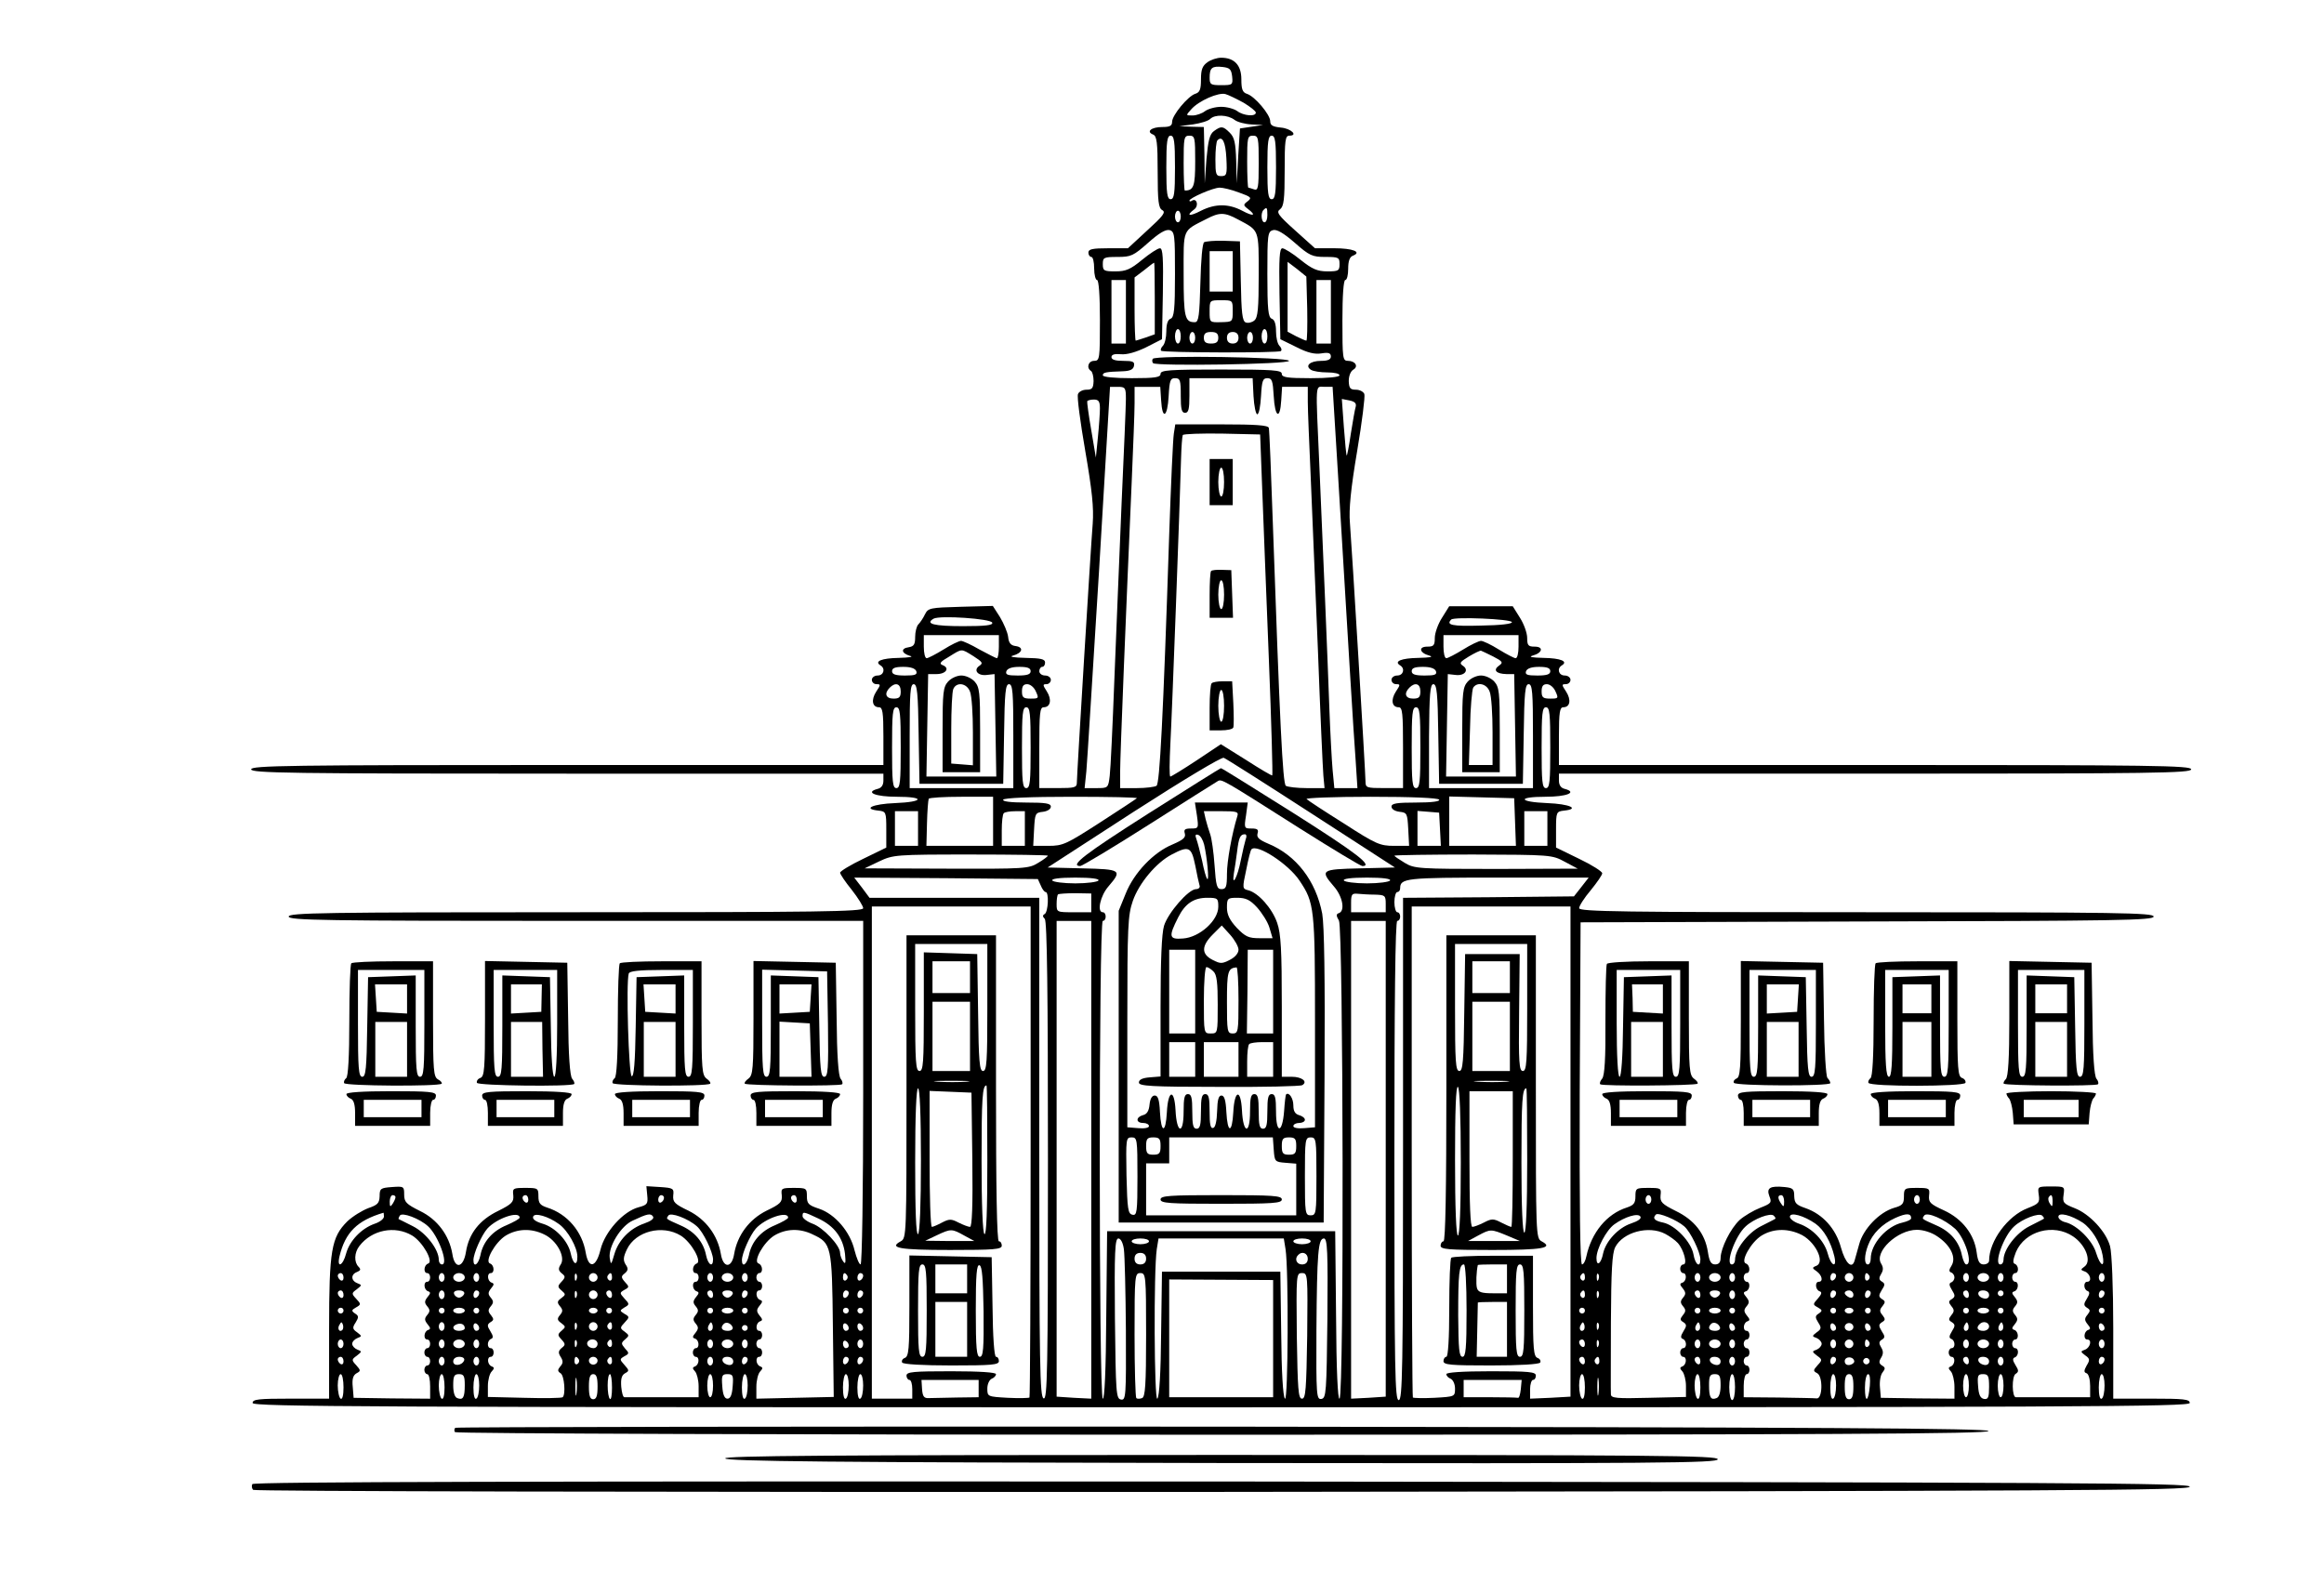 <?xml version="1.0" standalone="no"?>
<!DOCTYPE svg PUBLIC "-//W3C//DTD SVG 20010904//EN"
 "http://www.w3.org/TR/2001/REC-SVG-20010904/DTD/svg10.dtd">
<svg version="1.0" xmlns="http://www.w3.org/2000/svg"
 width="805pt" height="544pt" viewBox="0 0 805 544"
 preserveAspectRatio="xMidYMid meet">

<g transform="translate(0,544) scale(0.1,-0.1)"
fill="#000000" stroke="none">
<path d="M4182 5224 c-17 -12 -22 -25 -22 -59 0 -35 -4 -45 -20 -50 -25 -8
-80 -74 -80 -97 0 -14 -8 -18 -34 -18 -38 0 -57 -16 -32 -26 13 -5 16 -27 16
-130 0 -102 3 -125 16 -132 13 -7 3 -20 -52 -70 l-67 -62 -68 0 c-55 0 -69 -3
-69 -15 0 -8 5 -15 10 -15 6 0 10 -18 10 -40 0 -22 5 -40 10 -40 6 0 10 -53
10 -140 0 -133 -1 -140 -20 -140 -20 0 -28 -24 -11 -35 5 -3 9 -19 9 -35 -1
-25 -5 -30 -25 -30 -13 0 -26 -7 -29 -15 -4 -9 8 -97 25 -196 24 -139 30 -198
26 -253 -7 -86 -55 -872 -55 -898 0 -16 -9 -18 -65 -18 l-65 0 0 140 c0 119 2
140 15 140 24 0 29 27 11 55 -14 22 -15 25 -1 25 8 0 15 7 15 15 0 8 -9 15
-20 15 -11 0 -20 7 -20 15 0 8 5 15 10 15 6 0 10 7 10 15 0 12 -15 15 -67 16
-43 1 -59 4 -44 8 33 9 38 29 9 33 -17 2 -24 11 -26 32 -2 16 -15 46 -28 68
l-25 39 -112 -3 c-105 -3 -112 -4 -123 -26 -6 -13 -17 -29 -23 -35 -6 -6 -11
-26 -11 -43 0 -26 -4 -33 -22 -36 -29 -4 -26 -21 4 -30 14 -3 -1 -6 -39 -7
-59 -1 -86 -12 -63 -26 18 -11 11 -35 -10 -35 -11 0 -20 -7 -20 -15 0 -8 7
-15 16 -15 15 0 15 -2 -1 -26 -18 -28 -14 -54 10 -54 12 0 15 -17 15 -100 l0
-100 -1095 0 c-967 0 -1095 -2 -1095 -15 0 -13 128 -15 1095 -15 l1095 0 0
-24 c0 -16 -7 -26 -21 -29 -44 -12 -5 -27 67 -27 100 0 95 -18 -6 -22 -77 -3
-114 -20 -57 -26 26 -3 27 -5 27 -66 l0 -62 -80 -39 c-44 -21 -80 -43 -80 -48
0 -5 18 -32 40 -59 22 -28 40 -57 40 -64 0 -12 -159 -14 -995 -14 -878 0 -995
-2 -995 -15 0 -13 117 -15 995 -15 l995 0 0 -595 c0 -346 -4 -595 -9 -595 -5
0 -14 22 -21 49 -15 64 -67 125 -123 144 -37 12 -42 18 -42 43 0 28 -2 29 -45
29 -43 0 -45 -1 -42 -26 2 -23 -5 -30 -53 -53 -60 -30 -101 -85 -112 -150 -8
-50 -38 -50 -46 0 -11 65 -52 120 -112 150 -48 23 -55 30 -53 53 3 24 0 26
-45 29 l-48 3 3 -32 c3 -29 0 -33 -30 -41 -53 -14 -117 -85 -132 -147 -15 -62
-41 -68 -51 -11 -12 74 -64 135 -134 157 -24 8 -30 15 -30 39 0 28 -2 29 -45
29 -43 0 -45 -1 -42 -26 2 -23 -5 -30 -53 -54 -64 -31 -101 -78 -111 -142 -9
-56 -39 -61 -47 -7 -11 65 -52 120 -112 149 -48 24 -55 31 -55 57 0 28 -1 29
-42 26 -40 -3 -43 -5 -43 -32 -1 -24 -7 -30 -39 -41 -21 -8 -54 -28 -73 -46
-55 -55 -63 -99 -63 -373 l0 -241 -132 0 c-112 0 -133 -2 -133 -15 0 -13 379
-15 3355 -15 2976 0 3355 2 3355 15 0 13 -21 15 -133 15 l-132 0 0 245 c0 142
-5 261 -11 283 -14 51 -71 112 -123 132 -38 15 -42 19 -38 46 4 29 4 29 -43
29 -47 0 -47 0 -43 -29 4 -27 0 -31 -38 -46 -69 -26 -134 -114 -134 -182 0 -7
-8 -13 -19 -13 -14 0 -20 10 -24 41 -8 63 -50 117 -113 146 -48 22 -54 28 -52
51 3 26 1 27 -42 27 -43 0 -45 -1 -45 -30 0 -25 -5 -31 -34 -39 -51 -15 -107
-73 -121 -126 -7 -25 -14 -51 -16 -57 -9 -31 -32 -9 -47 45 -18 66 -63 116
-123 137 -32 11 -38 17 -39 41 0 25 -4 29 -33 32 -51 5 -64 -3 -53 -32 9 -22
6 -25 -32 -40 -23 -9 -55 -28 -71 -42 -32 -30 -65 -97 -66 -131 0 -16 -6 -23
-19 -23 -14 0 -20 10 -25 43 -10 64 -47 111 -111 142 -48 24 -55 31 -53 54 3
25 1 26 -42 26 -43 0 -45 -1 -45 -29 0 -24 -6 -31 -30 -39 -69 -22 -122 -86
-140 -169 -3 -16 -10 -28 -15 -28 -7 0 -9 207 -8 592 l3 593 993 3 c872 2 992
4 992 17 0 13 -119 15 -995 15 -843 0 -995 2 -995 14 0 8 18 36 40 62 22 27
40 53 40 59 0 6 -36 29 -80 50 l-80 39 0 62 c0 61 1 63 28 66 56 6 19 23 -58
26 -101 4 -106 22 -6 22 72 0 111 15 67 27 -14 3 -21 13 -21 29 l0 24 1095 0
c967 0 1095 2 1095 15 0 13 -128 15 -1095 15 l-1095 0 0 100 c0 83 3 100 15
100 24 0 28 26 10 54 -16 24 -16 26 -1 26 9 0 16 7 16 15 0 8 -9 15 -20 15
-21 0 -28 24 -10 35 23 14 -4 25 -63 26 -40 1 -54 3 -38 8 34 9 39 31 7 31
-22 0 -26 4 -26 30 0 17 -11 48 -25 70 l-25 40 -110 0 -110 0 -25 -40 c-14
-22 -25 -53 -25 -70 0 -26 -4 -30 -26 -30 -32 0 -27 -22 7 -31 16 -5 2 -7 -38
-8 -59 -1 -86 -12 -63 -26 18 -11 11 -35 -10 -35 -11 0 -20 -7 -20 -15 0 -8 7
-15 16 -15 15 0 15 -2 -1 -26 -18 -28 -14 -54 10 -54 13 0 15 -21 15 -140 l0
-140 -65 0 c-61 0 -65 1 -65 23 0 29 -47 808 -54 896 -4 46 3 118 25 248 17
101 28 190 25 198 -3 8 -16 15 -29 15 -20 0 -24 5 -25 30 0 17 6 33 15 39 20
11 8 31 -18 31 -18 0 -19 8 -19 140 0 87 4 140 10 140 6 0 10 18 10 39 0 26 5
41 16 45 33 13 0 26 -64 26 l-67 0 -69 62 c-59 53 -66 63 -52 73 13 10 16 33
16 134 0 104 2 121 16 121 32 0 6 25 -29 28 -29 3 -37 8 -37 22 0 23 -54 87
-81 95 -15 5 -19 16 -19 50 0 49 -24 75 -70 75 -14 0 -36 -7 -48 -16z m86 -49
c3 -29 1 -30 -38 -30 -36 0 -40 2 -40 26 0 34 8 41 45 37 25 -3 30 -8 33 -33z
m40 -91 c23 -14 42 -29 42 -34 0 -15 -43 -11 -64 5 -11 8 -36 15 -56 15 -20 0
-45 -7 -56 -15 -10 -8 -30 -15 -43 -15 -24 0 -24 0 -5 21 26 30 95 60 119 53
11 -3 39 -17 63 -30z m-32 -59 c10 -8 37 -15 59 -16 l40 -2 -40 -6 -40 -6 -6
-95 -5 -95 -2 78 c-2 62 -6 81 -22 97 -24 24 -30 24 -55 6 -15 -11 -20 -32
-26 -97 l-6 -84 -1 98 -2 97 -42 1 -43 2 47 6 c27 4 53 12 60 19 16 16 60 15
84 -3z m-206 -165 c0 -91 -3 -110 -15 -110 -12 0 -15 19 -15 110 0 91 3 110
15 110 12 0 15 -19 15 -110z m70 21 c0 -86 -5 -101 -36 -101 -2 0 -4 43 -4 95
0 88 1 95 20 95 19 0 20 -7 20 -89z m220 -7 c0 -84 -2 -95 -16 -90 -9 3 -18 6
-20 6 -2 0 -4 41 -4 90 0 83 1 90 20 90 19 0 20 -7 20 -96z m60 -14 c0 -91 -3
-110 -15 -110 -12 0 -15 19 -15 110 0 91 3 110 15 110 12 0 15 -19 15 -110z
m-172 32 c3 -57 1 -62 -18 -62 -18 0 -20 6 -20 58 0 32 3 62 7 66 17 17 28 -5
31 -62z m44 -119 c42 -15 45 -18 30 -30 -16 -12 -16 -14 1 -27 30 -23 19 -27
-20 -6 -48 25 -93 25 -143 0 -40 -21 -54 -18 -23 5 16 12 9 40 -8 30 -5 -4 -9
-3 -9 0 0 9 82 45 105 45 11 0 41 -7 67 -17z m98 -78 c0 -14 -4 -25 -10 -25
-11 0 -14 33 -3 43 11 11 13 8 13 -18z m-300 -5 c0 -11 -4 -20 -10 -20 -5 0
-10 9 -10 20 0 11 5 20 10 20 6 0 10 -9 10 -20z m198 -10 c75 -40 72 -32 72
-192 0 -117 -3 -148 -15 -158 -8 -7 -21 -10 -30 -7 -12 5 -15 33 -17 144 l-3
137 -57 2 c-31 1 -61 -2 -67 -5 -6 -4 -11 -60 -13 -141 -3 -112 -6 -135 -18
-136 -36 -1 -40 16 -40 165 0 163 -6 149 80 193 44 23 62 23 108 -2z m-218
-190 c0 -122 -3 -149 -15 -154 -10 -3 -15 -19 -15 -44 0 -21 -5 -43 -12 -50
-6 -6 -9 -14 -6 -17 7 -7 408 -8 415 -1 4 4 1 12 -5 18 -7 7 -12 29 -12 50 0
25 -5 41 -15 44 -12 5 -15 32 -15 154 0 138 1 148 20 153 13 3 36 -10 75 -44
51 -45 61 -49 106 -49 46 0 49 -2 49 -25 0 -23 -4 -25 -42 -25 -35 0 -53 8
-93 40 -27 22 -56 40 -63 40 -10 0 -12 -35 -10 -157 l3 -158 55 -27 c39 -20
64 -26 88 -22 24 4 32 1 32 -11 0 -10 -10 -15 -34 -15 -38 0 -57 -17 -35 -31
8 -5 33 -9 57 -9 23 0 42 -4 42 -10 0 -6 -40 -10 -100 -10 -82 0 -100 3 -100
15 0 13 -30 15 -210 15 -180 0 -210 -2 -210 -15 0 -12 -18 -15 -100 -15 -60 0
-100 4 -100 10 0 10 10 12 70 14 24 1 36 6 38 19 3 14 -4 17 -37 17 -27 0 -41
4 -41 13 0 9 11 12 33 10 20 -2 52 7 87 24 l55 28 3 158 c2 123 0 157 -10 157
-8 0 -35 -18 -62 -40 -40 -33 -56 -40 -92 -40 -40 0 -44 2 -44 25 0 23 3 25
51 25 47 0 55 4 106 49 37 33 60 47 74 44 18 -5 19 -16 19 -153z m200 10 l0
-70 -40 0 -40 0 0 70 0 70 40 0 40 0 0 -70z m-270 -94 l0 -124 -31 -11 c-18
-6 -34 -11 -35 -11 -2 0 -4 49 -4 109 l0 110 33 25 c17 14 33 26 35 26 1 0 2
-56 2 -124z m528 -35 c1 -61 0 -111 -3 -111 -3 0 -19 7 -35 15 l-30 16 0 121
0 121 33 -25 32 -26 3 -111z m-628 -11 l0 -110 -25 0 -25 0 0 110 0 110 25 0
25 0 0 -110z m710 0 l0 -110 -25 0 -25 0 0 110 0 110 25 0 25 0 0 -110z m-340
2 c0 -37 -1 -37 -40 -38 -40 -1 -40 -1 -40 37 0 39 0 39 40 39 40 0 40 0 40
-38z m-180 -87 c0 -14 -4 -25 -10 -25 -5 0 -10 11 -10 25 0 14 5 25 10 25 6 0
10 -11 10 -25z m300 0 c0 -14 -4 -25 -10 -25 -5 0 -10 11 -10 25 0 14 5 25 10
25 6 0 10 -11 10 -25z m-250 -5 c0 -11 -4 -20 -10 -20 -5 0 -10 9 -10 20 0 11
5 20 10 20 6 0 10 -9 10 -20z m80 0 c0 -15 -7 -20 -25 -20 -18 0 -25 5 -25 20
0 15 7 20 25 20 18 0 25 -5 25 -20z m70 0 c0 -13 -7 -20 -20 -20 -13 0 -20 7
-20 20 0 13 7 20 20 20 13 0 20 -7 20 -20z m50 0 c0 -11 -4 -20 -10 -20 -5 0
-10 9 -10 20 0 11 5 20 10 20 6 0 10 -9 10 -20z m-250 -200 c0 -47 3 -60 15
-60 12 0 15 13 15 60 l0 60 110 0 109 0 3 -62 c2 -35 8 -63 13 -63 6 0 11 28
13 63 3 53 6 62 22 62 16 0 19 -9 22 -62 4 -74 22 -84 26 -15 l3 47 45 0 44 0
0 -52 c0 -29 5 -145 10 -258 5 -113 16 -383 25 -600 8 -217 17 -414 19 -437
l4 -43 -62 0 c-33 0 -66 4 -72 8 -11 7 -21 224 -45 907 -6 176 -12 326 -14
333 -3 9 -45 12 -164 12 l-160 0 -5 -32 c-3 -18 -10 -175 -16 -348 -21 -641
-33 -865 -44 -872 -6 -4 -37 -8 -68 -8 l-58 0 0 58 c0 56 21 570 40 1002 5
118 10 241 10 273 l0 57 44 0 45 0 3 -47 c4 -69 22 -59 26 15 3 54 6 62 22 62
18 0 20 -7 20 -60z m-190 -12 c0 -24 -7 -187 -15 -363 -7 -176 -19 -450 -25
-610 -6 -159 -13 -309 -16 -332 -5 -43 -6 -43 -46 -43 l-41 0 6 58 c3 31 22
344 44 695 l38 637 27 0 c26 0 28 -3 28 -42z m734 -250 c35 -581 55 -915 62
-1005 l6 -93 -40 0 -40 0 -6 63 c-3 34 -8 127 -11 207 -6 172 -22 551 -35 850
-13 295 -15 270 18 270 l28 0 18 -292z m-824 217 c0 -16 -3 -61 -7 -100 l-7
-70 -16 95 c-9 52 -15 97 -14 100 1 3 12 6 23 6 17 0 21 -7 21 -31z m886 6
c-3 -9 -10 -51 -17 -94 -6 -43 -13 -76 -14 -75 -2 2 -6 46 -10 99 l-7 97 26
-5 c19 -4 25 -10 22 -22z m-324 -281 c4 -102 14 -367 23 -589 9 -222 14 -405
12 -407 -1 -2 -42 22 -90 53 l-88 55 -84 -56 c-47 -31 -88 -56 -91 -56 -4 0
-3 51 0 113 6 108 33 835 37 987 1 41 4 79 6 83 3 4 64 6 136 5 l132 -3 7
-185z m-935 -467 c3 -9 -24 -12 -101 -12 -101 0 -133 8 -102 26 22 12 199 0
203 -14z m1800 2 c2 -6 -39 -11 -107 -12 -101 -3 -122 2 -103 21 11 10 206 2
210 -9z m-1777 -85 c0 -22 -3 -40 -7 -40 -3 0 -30 14 -60 30 -29 17 -58 30
-64 30 -7 0 -34 -13 -61 -30 -26 -16 -53 -30 -58 -30 -6 0 -10 18 -10 40 l0
40 130 0 130 0 0 -40z m1800 0 c0 -22 -4 -40 -10 -40 -5 0 -32 14 -58 30 -27
17 -55 30 -62 30 -7 0 -35 -13 -62 -30 -26 -16 -53 -30 -58 -30 -6 0 -10 18
-10 40 l0 40 130 0 130 0 0 -40z m-1888 -33 c31 -20 34 -24 21 -33 -23 -15 -6
-36 25 -32 l27 3 3 -177 3 -178 -121 0 -121 0 3 178 3 177 29 0 c33 0 47 21
21 31 -13 5 -8 12 22 29 47 29 41 29 85 2z m1800 -1 c33 -17 36 -21 20 -32
-21 -15 -10 -28 26 -29 l27 0 3 -177 3 -178 -121 0 -121 0 3 178 3 177 27 -3
c31 -4 48 17 25 32 -13 9 -10 13 21 32 20 12 39 21 42 20 3 -1 22 -10 42 -20z
m-1998 -51 c4 -12 -4 -15 -39 -15 -33 0 -45 4 -45 15 0 11 11 15 39 15 25 0
41 -5 45 -15z m396 0 c0 -11 -12 -15 -45 -15 -35 0 -43 3 -39 15 4 10 20 15
45 15 28 0 39 -4 39 -15z m1404 0 c4 -12 -4 -15 -39 -15 -33 0 -45 4 -45 15 0
11 11 15 39 15 25 0 41 -5 45 -15z m396 0 c0 -11 -12 -15 -45 -15 -35 0 -43 3
-39 15 4 10 20 15 45 15 28 0 39 -4 39 -15z m-2250 -70 c0 -20 -5 -25 -25 -25
-27 0 -33 18 -13 38 20 20 38 14 38 -13z m62 -147 l3 -173 145 0 145 0 3 173
c2 144 5 172 17 172 13 0 15 -28 15 -180 l0 -180 -179 0 -180 0 0 180 c0 150
2 180 14 180 12 0 15 -30 17 -172z m406 147 c11 -24 10 -25 -18 -25 -25 0 -30
4 -30 25 0 18 5 25 18 25 11 0 24 -11 30 -25z m1332 0 c0 -20 -5 -25 -25 -25
-27 0 -33 18 -13 38 20 20 38 14 38 -13z m62 -147 l3 -173 145 0 145 0 3 173
c2 144 5 172 17 172 13 0 15 -28 15 -180 l0 -180 -180 0 -180 0 0 180 c1 147
4 180 15 180 12 0 15 -32 17 -172z m406 147 c11 -24 10 -25 -18 -25 -25 0 -30
4 -30 25 0 18 5 25 18 25 11 0 24 -11 30 -25z m-2268 -195 c0 -118 -2 -140
-15 -140 -13 0 -15 22 -15 140 0 118 2 140 15 140 13 0 15 -22 15 -140z m450
0 c0 -118 -2 -140 -15 -140 -13 0 -15 22 -15 140 0 118 2 140 15 140 13 0 15
-22 15 -140z m1350 0 c0 -118 -2 -140 -15 -140 -13 0 -15 22 -15 140 0 118 2
140 15 140 13 0 15 -22 15 -140z m450 0 c0 -118 -2 -140 -15 -140 -13 0 -15
22 -15 140 0 118 2 140 15 140 13 0 15 -22 15 -140z m-827 -228 l289 -187
-121 -3 c-135 -3 -139 -6 -91 -62 31 -35 40 -85 18 -93 -10 -3 -10 -9 0 -26
15 -26 18 -1646 2 -1656 -6 -4 -11 98 -12 287 l-3 293 -395 0 -395 0 -3 -293
c-1 -189 -6 -291 -12 -287 -14 9 -14 1655 0 1655 6 0 10 7 10 15 0 8 -4 15
-10 15 -21 0 -9 57 20 90 48 56 44 59 -91 62 l-120 3 298 193 c171 110 304
190 312 187 8 -3 145 -90 304 -193z m-1103 -27 l0 -85 -116 0 -115 0 2 78 c1
42 4 80 6 85 2 4 53 7 114 7 l109 0 0 -85z m498 80 c-3 -3 -61 -41 -129 -85
-115 -74 -127 -80 -177 -80 l-53 0 3 58 c3 54 4 57 31 60 15 2 27 9 27 18 0
11 -18 14 -86 14 -54 0 -83 4 -79 10 4 6 94 10 237 10 127 0 229 -2 226 -5z
m1047 -5 c4 -6 -25 -10 -79 -10 -68 0 -86 -3 -86 -14 0 -9 12 -16 28 -18 26
-3 27 -6 30 -60 l3 -58 -52 0 c-49 0 -63 6 -173 77 -67 42 -125 80 -130 85 -6
4 94 8 221 8 144 0 234 -4 238 -10z m263 -77 l3 -83 -115 0 -116 0 0 85 0 86
113 -3 112 -3 3 -82z m-2068 -23 l0 -60 -40 0 -40 0 0 60 0 60 40 0 40 0 0
-60z m370 0 l0 -60 -40 0 -40 0 0 53 c0 30 3 57 7 60 3 4 21 7 40 7 l33 0 0
-60z m1438 -2 l3 -58 -41 0 -40 0 0 61 0 60 38 -3 37 -3 3 -57z m372 2 l0 -60
-40 0 -40 0 0 60 0 60 40 0 40 0 0 -60z m-1730 -94 c0 -2 -15 -14 -34 -25 -32
-20 -46 -21 -317 -20 l-284 1 50 24 c49 23 56 24 318 24 147 0 267 -2 267 -4z
m1790 -21 l45 -24 -282 -1 c-269 0 -284 1 -317 21 -20 12 -36 23 -36 25 0 2
123 4 273 4 268 -1 273 -1 317 -25z m-1815 -82 c5 -13 13 -23 17 -23 12 0 9
-68 -3 -76 -8 -4 -8 -9 0 -17 8 -8 11 -256 11 -839 0 -731 -2 -827 -15 -822
-13 5 -15 111 -15 870 l0 864 -294 0 -294 0 -26 35 -27 35 318 -2 318 -3 10
-22z m200 17 c-3 -5 -39 -10 -80 -10 -41 0 -77 5 -80 10 -4 6 25 10 80 10 55
0 84 -4 80 -10z m1010 0 c-3 -5 -39 -10 -80 -10 -41 0 -77 5 -80 10 -4 6 25
10 80 10 55 0 84 -4 80 -10z m663 -22 l-26 -33 -296 -3 -296 -2 0 -870 c0
-767 -2 -870 -15 -870 -13 0 -15 99 -15 830 0 547 3 830 10 830 6 0 10 7 10
15 0 8 -4 15 -10 15 -5 0 -10 16 -10 35 0 19 5 35 10 35 6 0 10 6 10 13 0 35
20 37 338 37 l315 0 -25 -32z m-1698 -55 l0 -33 -60 0 c-59 0 -60 0 -60 28 0
16 2 31 5 34 3 2 30 4 60 4 l55 -1 0 -32z m983 28 c34 -1 37 -3 37 -31 l0 -30
-60 0 -60 0 0 33 c0 29 3 33 23 31 12 -1 39 -3 60 -3z m-1193 -889 c0 -467 -2
-851 -4 -853 -2 -2 -36 -3 -75 -1 -70 4 -71 4 -71 32 0 16 7 30 15 34 8 3 15
10 15 16 0 6 -55 10 -155 10 -131 0 -155 -2 -155 -15 0 -8 5 -15 10 -15 6 0
10 -15 10 -32 l0 -33 -70 0 -70 0 0 853 0 852 275 0 275 0 0 -848z m1870 -1
l0 -849 -70 -4 -70 -3 0 33 c0 17 5 32 10 32 6 0 10 7 10 15 0 13 -24 15 -155
15 -100 0 -155 -4 -155 -10 0 -6 7 -13 15 -16 8 -4 15 -18 15 -34 0 -28 -1
-28 -71 -32 -39 -2 -73 -1 -75 1 -2 2 -4 386 -4 853 l0 848 275 0 275 0 0
-849z m-1660 -28 l0 -828 -60 3 -60 4 0 824 0 824 60 0 60 0 0 -827z m1020 3
l0 -824 -60 -4 -60 -3 0 828 0 827 60 0 60 0 0 -824z m-3430 -133 c0 -5 -5
-15 -10 -23 -8 -12 -10 -11 -10 8 0 12 5 22 10 22 6 0 10 -3 10 -7z m460 -9
c0 -8 -4 -12 -10 -9 -5 3 -10 10 -10 16 0 5 5 9 10 9 6 0 10 -7 10 -16z m470
7 c0 -6 -4 -13 -10 -16 -5 -3 -10 1 -10 9 0 9 5 16 10 16 6 0 10 -4 10 -9z
m460 -7 c0 -8 -4 -12 -10 -9 -5 3 -10 10 -10 16 0 5 5 9 10 9 6 0 10 -7 10
-16z m2960 1 c0 -8 -4 -15 -10 -15 -5 0 -10 7 -10 15 0 8 5 15 10 15 6 0 10
-7 10 -15z m460 -7 c0 -19 -2 -20 -10 -8 -13 19 -13 30 0 30 6 0 10 -10 10
-22z m470 7 c0 -8 -4 -15 -10 -15 -5 0 -10 7 -10 15 0 8 5 15 10 15 6 0 10 -7
10 -15z m460 -7 c0 -18 -2 -20 -9 -8 -6 8 -7 18 -5 22 9 14 14 9 14 -14z
m-5780 -52 c0 -8 -14 -19 -32 -25 -46 -16 -87 -59 -99 -103 -11 -43 -33 -53
-23 -10 20 83 61 124 152 151 1 1 2 -5 2 -13z m153 -34 c35 -32 72 -132 48
-132 -6 0 -11 7 -11 16 0 36 -44 93 -89 116 -25 13 -48 24 -50 25 -1 1 0 6 4
12 7 13 69 -10 98 -37z m317 30 c0 -4 -20 -15 -45 -26 -49 -20 -82 -57 -91
-105 -7 -32 -24 -43 -24 -16 0 23 28 86 48 109 32 36 112 63 112 38z m136 -22
c31 -22 64 -81 64 -113 0 -35 -15 -27 -23 11 -9 43 -53 90 -97 103 -24 7 -37
16 -33 25 5 14 52 1 89 -26z m296 2 c-50 -17 -90 -58 -104 -107 -11 -38 -12
-38 -16 -12 -5 39 39 111 80 129 51 24 62 26 70 14 5 -7 -7 -16 -30 -24z m182
-10 c22 -19 55 -88 56 -114 0 -30 -17 -20 -24 13 -9 47 -40 83 -88 104 -54 24
-51 22 -43 34 7 13 69 -10 99 -37z m316 30 c0 -4 -20 -15 -45 -26 -49 -20 -82
-57 -91 -105 -7 -32 -24 -43 -24 -16 0 23 28 86 48 109 32 36 112 63 112 38z
m105 -3 c55 -26 85 -66 92 -122 3 -31 2 -38 -6 -27 -6 8 -11 22 -11 30 0 26
-59 88 -95 101 -19 7 -35 19 -35 26 0 17 2 17 55 -8z m2815 -17 c-45 -15 -88
-62 -97 -104 -7 -36 -23 -47 -23 -16 0 32 34 97 62 117 36 26 82 40 90 27 5
-7 -8 -16 -32 -24z m184 -10 c22 -19 55 -88 56 -114 0 -32 -18 -19 -24 17 -8
43 -63 101 -105 110 -30 6 -38 15 -25 28 8 8 73 -19 98 -41z m315 26 c-2 -2
-25 -13 -50 -26 -45 -23 -89 -80 -89 -116 0 -9 -5 -16 -11 -16 -24 0 12 100
48 132 28 26 86 48 97 37 5 -5 8 -10 5 -11z m140 -17 c29 -21 53 -63 65 -113
10 -43 -12 -33 -23 10 -12 44 -53 87 -99 103 -18 6 -32 17 -32 24 0 18 49 4
89 -24z m331 19 c0 -5 -13 -11 -30 -15 -55 -12 -110 -74 -110 -125 0 -11 -4
-20 -10 -20 -13 0 -13 31 1 67 15 40 48 73 94 94 38 17 55 17 55 -1z m153 -37
c34 -33 62 -123 38 -123 -5 0 -11 14 -15 31 -9 47 -40 83 -88 104 -54 24 -51
22 -43 34 9 15 72 -13 108 -46z m306 35 c-2 -2 -25 -13 -50 -26 -45 -23 -89
-80 -89 -116 0 -9 -5 -16 -11 -16 -24 0 12 100 48 132 28 26 86 48 97 37 5 -5
8 -10 5 -11z m135 -13 c31 -21 61 -69 69 -112 9 -46 -7 -41 -22 6 -12 43 -66
97 -106 107 -14 3 -25 12 -25 19 0 17 44 6 84 -20z m-5786 -45 c37 -23 75 -91
55 -97 -15 -5 -17 -33 -3 -33 6 0 10 -7 10 -15 0 -8 -4 -15 -10 -15 -14 0 -12
-28 3 -33 9 -3 9 -7 -2 -20 -11 -14 -11 -20 -1 -32 10 -12 10 -18 0 -30 -10
-12 -10 -18 1 -32 11 -13 11 -17 2 -20 -15 -5 -17 -33 -3 -33 6 0 10 -7 10
-15 0 -8 -4 -15 -10 -15 -5 0 -10 -7 -10 -15 0 -8 5 -15 10 -15 6 0 10 -7 10
-15 0 -8 -4 -15 -10 -15 -5 0 -10 -7 -10 -15 0 -8 5 -15 10 -15 6 0 10 -19 10
-42 l0 -43 -133 1 -132 2 -3 37 c-3 28 1 41 13 48 15 8 15 10 -1 28 -17 18
-16 20 2 33 18 14 18 15 2 21 -10 4 -18 13 -18 20 0 7 8 16 18 20 16 6 16 7
-1 20 -16 11 -17 16 -5 34 11 18 11 23 -2 31 -13 9 -13 12 3 21 18 10 18 12 1
30 -17 18 -16 20 2 33 18 14 18 15 2 21 -23 9 -23 31 -1 39 12 5 14 9 5 18
-16 16 -15 49 3 72 43 56 123 72 183 36z m457 4 c43 -20 74 -77 58 -103 -10
-15 -9 -22 3 -32 13 -10 13 -14 -1 -29 -14 -15 -14 -18 1 -31 14 -12 14 -14
-2 -26 -14 -10 -15 -15 -4 -28 10 -12 10 -18 0 -30 -11 -13 -10 -18 4 -28 16
-12 16 -14 2 -26 -15 -13 -15 -16 -1 -31 14 -15 14 -19 1 -29 -12 -10 -13 -17
-4 -31 9 -14 9 -22 -1 -33 -10 -12 -10 -17 1 -24 13 -8 18 -74 7 -83 -4 -3
-64 -4 -133 -2 l-126 3 0 38 c0 20 6 43 13 50 10 11 10 14 0 18 -15 6 -17 33
-3 33 6 0 10 7 10 15 0 8 -4 15 -10 15 -14 0 -13 27 1 32 8 3 8 10 -2 26 -12
19 -12 24 0 32 12 7 12 11 2 24 -11 13 -11 19 -1 31 10 12 10 18 0 30 -10 12
-10 18 1 32 11 13 11 17 2 20 -15 5 -17 33 -3 33 14 0 12 28 -2 33 -21 6 17
74 54 97 40 24 88 26 133 4z m473 -4 c37 -23 75 -91 55 -97 -15 -5 -17 -33 -3
-33 6 0 10 -7 10 -15 0 -8 -4 -15 -10 -15 -14 0 -12 -28 3 -33 9 -3 9 -7 -2
-20 -11 -14 -11 -20 -1 -32 10 -12 10 -18 0 -30 -10 -12 -10 -18 0 -30 10 -12
10 -18 -1 -32 -11 -13 -11 -17 -1 -20 14 -5 16 -33 2 -33 -5 0 -10 -7 -10 -15
0 -8 5 -15 10 -15 14 0 12 -27 -2 -33 -10 -4 -10 -7 0 -18 6 -7 12 -30 12 -51
l0 -38 -125 0 c-69 0 -128 0 -132 0 -5 0 -9 16 -11 36 -2 27 1 40 13 47 15 8
15 10 -2 29 -17 19 -17 20 0 30 17 9 17 11 2 27 -14 17 -14 19 1 32 14 12 14
14 -2 26 -17 12 -17 14 0 32 17 18 17 20 -1 30 -17 11 -17 11 0 22 18 10 18
12 0 31 -17 19 -17 20 0 30 17 9 17 11 2 27 -14 16 -14 20 -1 30 12 10 13 17
3 31 -9 15 -8 26 5 53 30 62 122 86 186 47z m457 4 c65 -30 67 -39 70 -315 l3
-248 -134 -3 -134 -3 0 41 c0 22 6 46 13 53 10 11 10 14 0 18 -15 6 -17 33 -3
33 6 0 10 7 10 15 0 8 -4 15 -10 15 -5 0 -10 7 -10 15 0 8 5 15 10 15 6 0 10
7 10 15 0 8 -4 15 -10 15 -14 0 -12 28 3 33 9 3 9 7 -2 20 -11 14 -11 20 0 34
11 13 11 17 2 20 -15 5 -17 33 -3 33 6 0 10 7 10 15 0 8 -4 15 -10 15 -5 0
-10 7 -10 15 0 8 5 15 10 15 14 0 12 28 -2 33 -21 6 17 74 54 97 40 24 88 26
133 4z m2953 2 c15 -8 35 -22 44 -32 21 -24 34 -74 19 -74 -6 0 -11 -7 -11
-15 0 -8 5 -15 10 -15 14 0 12 -28 -2 -33 -10 -3 -10 -7 1 -20 11 -14 11 -20
1 -32 -10 -12 -10 -18 0 -30 10 -12 10 -18 -1 -31 -10 -13 -10 -17 2 -24 12
-8 12 -13 0 -32 -10 -16 -10 -23 -2 -26 14 -5 15 -32 1 -32 -5 0 -10 -7 -10
-15 0 -8 5 -15 10 -15 14 0 12 -27 -2 -33 -10 -4 -10 -7 0 -18 6 -7 12 -30 12
-50 l0 -38 -130 -3 c-110 -3 -130 -1 -130 12 -1 8 0 120 0 249 1 180 4 239 15
261 27 52 116 76 173 46z m465 0 c52 -21 92 -98 58 -111 -15 -6 -14 -8 2 -19
19 -14 23 -36 7 -36 -14 0 -12 -28 3 -33 9 -3 7 -10 -6 -25 -18 -20 -18 -21 0
-31 16 -9 16 -12 3 -21 -13 -8 -13 -13 -2 -31 12 -18 11 -23 -5 -34 -17 -13
-17 -14 0 -20 9 -4 17 -13 17 -20 0 -7 -8 -16 -17 -20 -17 -6 -17 -7 1 -21 18
-13 19 -15 2 -33 -16 -18 -16 -20 -1 -28 20 -12 18 -89 -2 -87 -7 1 -67 2
-133 3 l-120 1 0 40 c0 22 5 40 10 40 6 0 10 7 10 15 0 8 -4 15 -10 15 -5 0
-10 7 -10 15 0 8 5 15 10 15 6 0 10 7 10 15 0 8 -4 15 -10 15 -5 0 -10 7 -10
15 0 8 5 15 10 15 6 0 10 7 10 15 0 8 -4 15 -10 15 -14 0 -12 28 3 33 9 3 9 7
-2 20 -11 14 -11 20 -1 32 10 12 10 18 -1 32 -11 13 -11 17 -1 20 14 5 16 33
2 33 -5 0 -10 7 -10 15 0 8 5 15 10 15 14 0 12 28 -2 33 -21 6 17 74 54 97 38
23 85 26 131 6z m478 -9 c46 -31 66 -73 49 -101 -9 -14 -10 -21 -1 -24 6 -2
11 -10 11 -17 0 -7 -5 -15 -11 -17 -8 -3 -8 -10 2 -26 12 -19 12 -24 0 -32
-12 -7 -12 -11 -2 -24 11 -13 11 -19 0 -32 -10 -13 -10 -17 2 -24 12 -8 12
-13 0 -32 -10 -16 -10 -23 -2 -26 14 -5 15 -32 1 -32 -5 0 -10 -7 -10 -15 0
-8 5 -15 10 -15 14 0 12 -27 -2 -33 -10 -4 -10 -7 0 -18 6 -7 12 -31 12 -53
l0 -41 -128 1 -127 2 -3 36 c-2 21 2 44 9 52 10 13 10 17 -2 24 -11 7 -11 14
-3 27 8 13 8 23 0 36 -8 13 -8 20 2 26 12 7 12 12 0 30 -11 18 -11 23 1 31 12
7 12 11 2 24 -11 13 -11 19 0 32 10 13 10 17 -2 24 -12 8 -12 13 -1 31 12 18
12 23 0 30 -10 6 -10 13 -2 26 8 13 8 23 0 36 -25 40 56 117 124 117 22 0 51
-9 71 -23z m470 0 c43 -29 65 -85 40 -104 -15 -11 -15 -12 2 -18 18 -8 24 -35
7 -35 -14 0 -13 -27 1 -32 8 -3 8 -10 -2 -26 -12 -19 -12 -24 0 -32 12 -7 12
-11 2 -24 -11 -13 -11 -19 0 -33 11 -13 11 -17 2 -20 -15 -5 -17 -33 -3 -33
17 0 11 -27 -7 -35 -17 -6 -17 -7 0 -20 16 -11 17 -16 5 -35 -10 -18 -10 -24
0 -27 7 -3 12 -22 12 -44 l0 -39 -125 0 c-69 0 -128 0 -132 0 -14 -1 -15 73
-1 81 11 7 11 12 -1 31 -10 16 -10 23 -2 26 14 5 15 32 1 32 -5 0 -10 7 -10
15 0 8 5 15 10 15 14 0 12 28 -2 33 -10 3 -10 7 1 20 11 14 11 20 1 32 -10 12
-10 18 0 30 10 12 10 18 -1 32 -11 13 -11 17 -1 20 14 5 16 33 2 33 -5 0 -10
7 -10 15 0 8 5 15 10 15 14 0 13 27 -1 32 -8 3 -6 15 4 41 31 73 130 100 198
54z m-3288 -44 c3 -21 6 -148 7 -281 1 -230 0 -243 -17 -240 -17 3 -18 22 -21
281 -2 231 0 277 12 277 8 0 16 -15 19 -37z m87 27 c0 -5 -13 -10 -30 -10 -16
0 -30 5 -30 10 0 6 14 10 30 10 17 0 30 -4 30 -10z m473 -27 c11 -71 9 -529
-2 -518 -7 7 -12 96 -13 225 l-3 215 -205 0 -205 0 -3 -215 c-1 -131 -6 -218
-13 -225 -11 -11 -13 444 -2 518 l6 37 217 0 217 0 6 -37z m87 27 c0 -5 -13
-10 -30 -10 -16 0 -30 5 -30 10 0 6 14 10 30 10 17 0 30 -4 30 -10z m58 -267
c-3 -257 -4 -276 -21 -279 -17 -2 -18 12 -17 239 2 268 6 317 26 317 12 0 14
-46 12 -277z m-628 207 c0 -13 -7 -20 -20 -20 -13 0 -20 7 -20 20 0 13 7 20
20 20 13 0 20 -7 20 -20z m560 0 c0 -13 -7 -20 -20 -20 -19 0 -27 20 -13 33
13 14 33 6 33 -13z m-3340 -66 c0 -8 -4 -12 -10 -9 -5 3 -10 10 -10 16 0 5 5
9 10 9 6 0 10 -7 10 -16z m350 1 c0 -8 -4 -15 -10 -15 -5 0 -10 7 -10 15 0 8
5 15 10 15 6 0 10 -7 10 -15z m70 0 c0 -8 -9 -15 -20 -15 -11 0 -20 7 -20 15
0 8 9 15 20 15 11 0 20 -7 20 -15z m50 0 c0 -8 -4 -15 -10 -15 -5 0 -10 7 -10
15 0 8 5 15 10 15 6 0 10 -7 10 -15z m337 -7 c-3 -8 -6 -5 -6 6 -1 11 2 17 5
13 3 -3 4 -12 1 -19z m73 7 c0 -8 -7 -15 -15 -15 -8 0 -15 7 -15 15 0 8 7 15
15 15 8 0 15 -7 15 -15z m50 -1 c0 -8 -5 -12 -10 -9 -6 4 -8 11 -5 16 9 14 15
11 15 -7z m350 1 c0 -8 -4 -15 -10 -15 -5 0 -10 7 -10 15 0 8 5 15 10 15 6 0
10 -7 10 -15z m70 0 c0 -8 -9 -15 -20 -15 -11 0 -20 7 -20 15 0 8 9 15 20 15
11 0 20 -7 20 -15z m50 0 c0 -8 -4 -15 -10 -15 -5 0 -10 7 -10 15 0 8 5 15 10
15 6 0 10 -7 10 -15z m345 6 c3 -5 1 -12 -5 -16 -5 -3 -10 1 -10 9 0 18 6 21
15 7z m55 0 c0 -6 -4 -13 -10 -16 -5 -3 -10 1 -10 9 0 9 5 16 10 16 6 0 10 -4
10 -9z m980 -205 c0 -174 -3 -215 -14 -219 -8 -3 -17 -3 -20 0 -3 4 -6 102 -6
220 0 206 1 213 20 213 19 0 20 -7 20 -214z m558 -3 c-3 -186 -5 -218 -18
-218 -13 0 -15 32 -18 218 -2 213 -2 217 18 217 20 0 20 -4 18 -217z m962 201
c0 -8 -5 -12 -10 -9 -6 4 -8 11 -5 16 9 14 15 11 15 -7z m47 -6 c-3 -8 -6 -5
-6 6 -1 11 2 17 5 13 3 -3 4 -12 1 -19z m353 7 c0 -8 -4 -15 -10 -15 -5 0 -10
7 -10 15 0 8 5 15 10 15 6 0 10 -7 10 -15z m70 0 c0 -8 -9 -15 -20 -15 -11 0
-20 7 -20 15 0 8 9 15 20 15 11 0 20 -7 20 -15z m50 0 c0 -8 -4 -15 -10 -15
-5 0 -10 7 -10 15 0 8 5 15 10 15 6 0 10 -7 10 -15z m350 6 c0 -6 -4 -13 -10
-16 -5 -3 -10 1 -10 9 0 9 5 16 10 16 6 0 10 -4 10 -9z m60 -6 c0 -8 -7 -15
-15 -15 -8 0 -15 7 -15 15 0 8 7 15 15 15 8 0 15 -7 15 -15z m55 6 c3 -5 1
-12 -5 -16 -5 -3 -10 1 -10 9 0 18 6 21 15 7z m345 -6 c0 -8 -4 -15 -10 -15
-5 0 -10 7 -10 15 0 8 5 15 10 15 6 0 10 -7 10 -15z m70 0 c0 -8 -9 -15 -20
-15 -11 0 -20 7 -20 15 0 8 9 15 20 15 11 0 20 -7 20 -15z m50 0 c0 -8 -4 -15
-10 -15 -5 0 -10 7 -10 15 0 8 5 15 10 15 6 0 10 -7 10 -15z m350 0 c0 -8 -4
-15 -10 -15 -5 0 -10 7 -10 15 0 8 5 15 10 15 6 0 10 -7 10 -15z m-2880 -212
l0 -203 -180 0 -180 0 0 204 0 204 180 -1 180 -1 0 -203z m-3220 151 c0 -8 -4
-12 -10 -9 -5 3 -10 10 -10 16 0 5 5 9 10 9 6 0 10 -7 10 -16z m350 1 c0 -8
-4 -15 -10 -15 -5 0 -10 7 -10 15 0 8 5 15 10 15 6 0 10 -7 10 -15z m68 3 c-3
-7 -11 -13 -18 -13 -7 0 -15 6 -17 13 -3 7 4 12 17 12 13 0 20 -5 18 -12z m52
3 c0 -6 -4 -13 -10 -16 -5 -3 -10 1 -10 9 0 9 5 16 10 16 6 0 10 -4 10 -9z
m337 -13 c-3 -8 -6 -5 -6 6 -1 11 2 17 5 13 3 -3 4 -12 1 -19z m73 7 c0 -8 -7
-15 -15 -15 -8 0 -15 7 -15 15 0 8 7 15 15 15 8 0 15 -7 15 -15z m50 -1 c0 -8
-4 -12 -10 -9 -5 3 -10 10 -10 16 0 5 5 9 10 9 6 0 10 -7 10 -16z m350 0 c0
-8 -4 -12 -10 -9 -5 3 -10 10 -10 16 0 5 5 9 10 9 6 0 10 -7 10 -16z m68 4
c-3 -7 -11 -13 -18 -13 -7 0 -15 6 -17 13 -3 7 4 12 17 12 13 0 20 -5 18 -12z
m52 3 c0 -6 -4 -13 -10 -16 -5 -3 -10 1 -10 9 0 9 5 16 10 16 6 0 10 -4 10 -9z
m350 0 c0 -6 -4 -13 -10 -16 -5 -3 -10 1 -10 9 0 9 5 16 10 16 6 0 10 -4 10
-9z m50 0 c0 -6 -4 -13 -10 -16 -5 -3 -10 1 -10 9 0 9 5 16 10 16 6 0 10 -4
10 -9z m2500 -7 c0 -8 -5 -12 -10 -9 -6 4 -8 11 -5 16 9 14 15 11 15 -7z m47
-6 c-3 -8 -6 -5 -6 6 -1 11 2 17 5 13 3 -3 4 -12 1 -19z m353 6 c0 -8 -4 -12
-10 -9 -5 3 -10 10 -10 16 0 5 5 9 10 9 6 0 10 -7 10 -16z m68 4 c-3 -7 -11
-13 -18 -13 -7 0 -15 6 -17 13 -3 7 4 12 17 12 13 0 20 -5 18 -12z m52 -3 c0
-8 -4 -15 -10 -15 -5 0 -10 7 -10 15 0 8 5 15 10 15 6 0 10 -7 10 -15z m350 6
c0 -6 -4 -13 -10 -16 -5 -3 -10 1 -10 9 0 9 5 16 10 16 6 0 10 -4 10 -9z m60
-6 c0 -9 -6 -12 -15 -9 -8 4 -15 10 -15 15 0 5 7 9 15 9 8 0 15 -7 15 -15z
m60 6 c0 -6 -4 -13 -10 -16 -5 -3 -10 1 -10 9 0 9 5 16 10 16 6 0 10 -4 10 -9z
m340 -7 c0 -8 -4 -12 -10 -9 -5 3 -10 10 -10 16 0 5 5 9 10 9 6 0 10 -7 10
-16z m70 0 c0 -9 -7 -14 -17 -12 -25 5 -28 28 -4 28 12 0 21 -6 21 -16z m50 6
c0 -5 -4 -10 -10 -10 -5 0 -10 5 -10 10 0 6 5 10 10 10 6 0 10 -4 10 -10z
m350 1 c0 -6 -4 -13 -10 -16 -5 -3 -10 1 -10 9 0 9 5 16 10 16 6 0 10 -4 10
-9z m-6100 -61 c0 -5 -4 -10 -10 -10 -5 0 -10 5 -10 10 0 6 5 10 10 10 6 0 10
-4 10 -10z m350 0 c0 -5 -4 -10 -10 -10 -5 0 -10 5 -10 10 0 6 5 10 10 10 6 0
10 -4 10 -10z m70 0 c0 -5 -9 -10 -20 -10 -11 0 -20 5 -20 10 0 6 9 10 20 10
11 0 20 -4 20 -10z m50 0 c0 -5 -4 -10 -10 -10 -5 0 -10 5 -10 10 0 6 5 10 10
10 6 0 10 -4 10 -10z m410 0 c0 -5 -7 -10 -15 -10 -8 0 -15 5 -15 10 0 6 7 10
15 10 8 0 15 -4 15 -10z m50 0 c0 -5 -4 -10 -10 -10 -5 0 -10 5 -10 10 0 6 5
10 10 10 6 0 10 -4 10 -10z m350 0 c0 -5 -4 -10 -10 -10 -5 0 -10 5 -10 10 0
6 5 10 10 10 6 0 10 -4 10 -10z m70 0 c0 -5 -9 -10 -20 -10 -11 0 -20 5 -20
10 0 6 9 10 20 10 11 0 20 -4 20 -10z m50 0 c0 -5 -4 -10 -10 -10 -5 0 -10 5
-10 10 0 6 5 10 10 10 6 0 10 -4 10 -10z m350 0 c0 -5 -4 -10 -10 -10 -5 0
-10 5 -10 10 0 6 5 10 10 10 6 0 10 -4 10 -10z m50 0 c0 -5 -4 -10 -10 -10 -5
0 -10 5 -10 10 0 6 5 10 10 10 6 0 10 -4 10 -10z m2500 0 c0 -5 -4 -10 -10
-10 -5 0 -10 5 -10 10 0 6 5 10 10 10 6 0 10 -4 10 -10z m400 0 c0 -5 -4 -10
-10 -10 -5 0 -10 5 -10 10 0 6 5 10 10 10 6 0 10 -4 10 -10z m70 0 c0 -5 -9
-10 -20 -10 -11 0 -20 5 -20 10 0 6 9 10 20 10 11 0 20 -4 20 -10z m50 0 c0
-5 -4 -10 -10 -10 -5 0 -10 5 -10 10 0 6 5 10 10 10 6 0 10 -4 10 -10z m350 0
c0 -5 -4 -10 -10 -10 -5 0 -10 5 -10 10 0 6 5 10 10 10 6 0 10 -4 10 -10z m60
0 c0 -5 -7 -10 -15 -10 -8 0 -15 5 -15 10 0 6 7 10 15 10 8 0 15 -4 15 -10z
m60 0 c0 -5 -4 -10 -10 -10 -5 0 -10 5 -10 10 0 6 5 10 10 10 6 0 10 -4 10
-10z m340 0 c0 -5 -4 -10 -10 -10 -5 0 -10 5 -10 10 0 6 5 10 10 10 6 0 10 -4
10 -10z m70 0 c0 -5 -9 -10 -20 -10 -11 0 -20 5 -20 10 0 6 9 10 20 10 11 0
20 -4 20 -10z m50 0 c0 -5 -4 -10 -10 -10 -5 0 -10 5 -10 10 0 6 5 10 10 10 6
0 10 -4 10 -10z m350 0 c0 -5 -4 -10 -10 -10 -5 0 -10 5 -10 10 0 6 5 10 10
10 6 0 10 -4 10 -10z m-6104 -67 c-10 -10 -19 5 -10 18 6 11 8 11 12 0 2 -7 1
-15 -2 -18z m354 12 c0 -8 -4 -15 -10 -15 -5 0 -10 7 -10 15 0 8 5 15 10 15 6
0 10 -7 10 -15z m70 -6 c0 -5 -9 -9 -20 -9 -22 0 -27 16 -7 23 15 5 27 -1 27
-14z m50 0 c0 -5 -4 -9 -10 -9 -5 0 -10 7 -10 16 0 8 5 12 10 9 6 -3 10 -10
10 -16z m337 -1 c-3 -8 -6 -5 -6 6 -1 11 2 17 5 13 3 -3 4 -12 1 -19z m73 7
c0 -8 -7 -15 -15 -15 -8 0 -15 7 -15 15 0 8 7 15 15 15 8 0 15 -7 15 -15z m50
-1 c0 -8 -5 -12 -10 -9 -6 4 -8 11 -5 16 9 14 15 11 15 -7z m346 -11 c-10 -10
-19 5 -10 18 6 11 8 11 12 0 2 -7 1 -15 -2 -18z m72 9 c2 -7 -6 -12 -17 -12
-21 0 -27 11 -14 24 9 9 26 2 31 -12z m402 -3 c0 -5 -4 -9 -10 -9 -5 0 -10 7
-10 16 0 8 5 12 10 9 6 -3 10 -10 10 -16z m50 0 c0 -5 -4 -9 -10 -9 -5 0 -10
7 -10 16 0 8 5 12 10 9 6 -3 10 -10 10 -16z m2496 -6 c-10 -10 -19 5 -10 18 6
11 8 11 12 0 2 -7 1 -15 -2 -18z m51 5 c-3 -8 -6 -5 -6 6 -1 11 2 17 5 13 3
-3 4 -12 1 -19z m349 -5 c-10 -10 -19 5 -10 18 6 11 8 11 12 0 2 -7 1 -15 -2
-18z m72 9 c2 -7 -6 -12 -17 -12 -21 0 -27 11 -14 24 9 9 26 2 31 -12z m52 -3
c0 -5 -4 -9 -10 -9 -5 0 -10 7 -10 16 0 8 5 12 10 9 6 -3 10 -10 10 -16z m350
0 c0 -5 -4 -9 -10 -9 -5 0 -10 7 -10 16 0 8 5 12 10 9 6 -3 10 -10 10 -16z
m60 4 c0 -7 -7 -13 -15 -13 -8 0 -15 6 -15 13 0 8 7 14 15 14 8 0 15 -6 15
-14z m60 -4 c0 -5 -4 -9 -10 -9 -5 0 -10 7 -10 16 0 8 5 12 10 9 6 -3 10 -10
10 -16z m336 -6 c-10 -10 -19 5 -10 18 6 11 8 11 12 0 2 -7 1 -15 -2 -18z m74
12 c0 -8 -9 -15 -20 -15 -20 0 -26 11 -13 23 12 13 33 7 33 -8z m46 -12 c-10
-10 -19 5 -10 18 6 11 8 11 12 0 2 -7 1 -15 -2 -18z m354 6 c0 -5 -4 -9 -10
-9 -5 0 -10 7 -10 16 0 8 5 12 10 9 6 -3 10 -10 10 -16z m-4700 1 c0 -5 -4
-10 -10 -10 -5 0 -10 5 -10 10 0 6 5 10 10 10 6 0 10 -4 10 -10z m-1400 -55
c0 -8 -4 -15 -10 -15 -5 0 -10 7 -10 15 0 8 5 15 10 15 6 0 10 -7 10 -15z
m350 0 c0 -8 -4 -15 -10 -15 -5 0 -10 7 -10 15 0 8 5 15 10 15 6 0 10 -7 10
-15z m70 0 c0 -8 -9 -15 -20 -15 -11 0 -20 7 -20 15 0 8 9 15 20 15 11 0 20
-7 20 -15z m50 0 c0 -8 -4 -15 -10 -15 -5 0 -10 7 -10 15 0 8 5 15 10 15 6 0
10 -7 10 -15z m337 -7 c-3 -8 -6 -5 -6 6 -1 11 2 17 5 13 3 -3 4 -12 1 -19z
m73 7 c0 -8 -6 -15 -14 -15 -17 0 -28 14 -19 24 12 12 33 6 33 -9z m50 -1 c0
-8 -5 -12 -10 -9 -6 4 -8 11 -5 16 9 14 15 11 15 -7z m350 1 c0 -8 -4 -15 -10
-15 -5 0 -10 7 -10 15 0 8 5 15 10 15 6 0 10 -7 10 -15z m70 0 c0 -8 -9 -15
-20 -15 -11 0 -20 7 -20 15 0 8 9 15 20 15 11 0 20 -7 20 -15z m50 0 c0 -8 -4
-15 -10 -15 -5 0 -10 7 -10 15 0 8 5 15 10 15 6 0 10 -7 10 -15z m350 -6 c0
-5 -4 -9 -10 -9 -5 0 -10 7 -10 16 0 8 5 12 10 9 6 -3 10 -10 10 -16z m50 6
c0 -8 -4 -15 -10 -15 -5 0 -10 7 -10 15 0 8 5 15 10 15 6 0 10 -7 10 -15z
m2500 -1 c0 -8 -4 -12 -10 -9 -5 3 -10 10 -10 16 0 5 5 9 10 9 6 0 10 -7 10
-16z m47 -6 c-3 -8 -6 -5 -6 6 -1 11 2 17 5 13 3 -3 4 -12 1 -19z m353 7 c0
-8 -4 -15 -10 -15 -5 0 -10 7 -10 15 0 8 5 15 10 15 6 0 10 -7 10 -15z m70 0
c0 -8 -9 -15 -20 -15 -11 0 -20 7 -20 15 0 8 9 15 20 15 11 0 20 -7 20 -15z
m50 0 c0 -8 -4 -15 -10 -15 -5 0 -10 7 -10 15 0 8 5 15 10 15 6 0 10 -7 10
-15z m350 0 c0 -8 -4 -15 -10 -15 -5 0 -10 7 -10 15 0 8 5 15 10 15 6 0 10 -7
10 -15z m60 0 c0 -8 -7 -15 -15 -15 -8 0 -15 7 -15 15 0 8 7 15 15 15 8 0 15
-7 15 -15z m55 6 c3 -5 1 -12 -5 -16 -5 -3 -10 1 -10 9 0 18 6 21 15 7z m345
-6 c0 -8 -4 -15 -10 -15 -5 0 -10 7 -10 15 0 8 5 15 10 15 6 0 10 -7 10 -15z
m70 0 c0 -8 -9 -15 -20 -15 -11 0 -20 7 -20 15 0 8 9 15 20 15 11 0 20 -7 20
-15z m50 0 c0 -8 -4 -15 -10 -15 -5 0 -10 7 -10 15 0 8 5 15 10 15 6 0 10 -7
10 -15z m350 0 c0 -8 -4 -15 -10 -15 -5 0 -10 7 -10 15 0 8 5 15 10 15 6 0 10
-7 10 -15z m-6100 -61 c0 -8 -4 -12 -10 -9 -5 3 -10 10 -10 16 0 5 5 9 10 9 6
0 10 -7 10 -16z m350 1 c0 -8 -4 -15 -10 -15 -5 0 -10 7 -10 15 0 8 5 15 10
15 6 0 10 -7 10 -15z m68 3 c-7 -19 -38 -22 -38 -4 0 10 9 16 21 16 12 0 19
-5 17 -12z m52 -3 c0 -8 -4 -15 -10 -15 -5 0 -10 7 -10 15 0 8 5 15 10 15 6 0
10 -7 10 -15z m345 6 c3 -5 1 -12 -5 -16 -5 -3 -10 1 -10 9 0 18 6 21 15 7z
m65 -4 c0 -8 -7 -14 -15 -14 -8 0 -15 6 -15 14 0 7 7 13 15 13 8 0 15 -6 15
-13z m50 -3 c0 -8 -5 -12 -10 -9 -6 4 -8 11 -5 16 9 14 15 11 15 -7z m350 1
c0 -8 -4 -15 -10 -15 -5 0 -10 7 -10 15 0 8 5 15 10 15 6 0 10 -7 10 -15z m70
-1 c0 -9 -7 -14 -17 -12 -25 5 -28 28 -4 28 12 0 21 -6 21 -16z m50 7 c0 -6
-4 -13 -10 -16 -5 -3 -10 1 -10 9 0 9 5 16 10 16 6 0 10 -4 10 -9z m350 0 c0
-6 -4 -13 -10 -16 -5 -3 -10 1 -10 9 0 9 5 16 10 16 6 0 10 -4 10 -9z m50 0
c0 -6 -4 -13 -10 -16 -5 -3 -10 1 -10 9 0 9 5 16 10 16 6 0 10 -4 10 -9z
m2500 -7 c0 -8 -4 -12 -10 -9 -5 3 -10 10 -10 16 0 5 5 9 10 9 6 0 10 -7 10
-16z m50 0 c0 -8 -5 -12 -10 -9 -6 4 -8 11 -5 16 9 14 15 11 15 -7z m350 0 c0
-8 -4 -12 -10 -9 -5 3 -10 10 -10 16 0 5 5 9 10 9 6 0 10 -7 10 -16z m70 0 c0
-9 -7 -14 -17 -12 -25 5 -28 28 -4 28 12 0 21 -6 21 -16z m50 1 c0 -8 -4 -15
-10 -15 -5 0 -10 7 -10 15 0 8 5 15 10 15 6 0 10 -7 10 -15z m350 6 c0 -6 -4
-13 -10 -16 -5 -3 -10 1 -10 9 0 9 5 16 10 16 6 0 10 -4 10 -9z m63 -6 c1 -5
-6 -11 -15 -13 -11 -2 -18 3 -18 13 0 17 30 18 33 0z m51 -6 c-3 -5 -10 -7
-15 -3 -5 3 -7 10 -3 15 3 5 10 7 15 3 5 -3 7 -10 3 -15z m346 5 c0 -8 -4 -12
-10 -9 -5 3 -10 10 -10 16 0 5 5 9 10 9 6 0 10 -7 10 -16z m70 0 c0 -9 -7 -14
-17 -12 -25 5 -28 28 -4 28 12 0 21 -6 21 -16z m50 1 c0 -8 -4 -15 -10 -15 -5
0 -10 7 -10 15 0 8 5 15 10 15 6 0 10 -7 10 -15z m350 6 c0 -6 -4 -13 -10 -16
-5 -3 -10 1 -10 9 0 9 5 16 10 16 6 0 10 -4 10 -9z m-6100 -97 c0 -27 -4 -43
-10 -39 -5 3 -10 24 -10 46 0 21 5 39 10 39 6 0 10 -21 10 -46z m350 0 c0 -27
-4 -43 -10 -39 -5 3 -10 24 -10 46 0 21 5 39 10 39 6 0 10 -21 10 -46z m70 8
c0 -43 -6 -53 -26 -45 -9 3 -14 20 -14 44 0 32 3 39 20 39 17 0 20 -7 20 -38z
m50 -1 c0 -22 -4 -43 -10 -46 -6 -4 -10 12 -10 39 0 25 5 46 10 46 6 0 10 -18
10 -39z m337 -28 c-2 -16 -4 -5 -4 22 0 28 2 40 4 28 2 -13 2 -35 0 -50z m73
24 c0 -32 -4 -44 -15 -44 -11 0 -15 12 -15 44 0 32 4 43 15 43 11 0 15 -11 15
-43z m50 -4 c0 -25 -3 -43 -7 -39 -5 4 -8 25 -8 47 0 21 3 39 8 39 4 0 7 -21
7 -47z m350 7 c0 -22 -4 -40 -10 -40 -5 0 -10 18 -10 40 0 22 5 40 10 40 6 0
10 -18 10 -40z m68 -2 c-2 -30 -8 -43 -18 -43 -10 0 -16 13 -18 43 -3 37 -1
42 18 42 19 0 21 -5 18 -42z m52 3 c0 -22 -4 -43 -10 -46 -6 -4 -10 12 -10 39
0 25 5 46 10 46 6 0 10 -18 10 -39z m350 0 c0 -22 -4 -43 -10 -46 -6 -4 -10
12 -10 39 0 25 5 46 10 46 6 0 10 -18 10 -39z m50 0 c0 -22 -4 -43 -10 -46 -6
-4 -10 12 -10 39 0 25 5 46 10 46 6 0 10 -18 10 -39z m2500 -7 c0 -27 -4 -43
-10 -39 -5 3 -10 24 -10 46 0 21 5 39 10 39 6 0 10 -21 10 -46z m47 -21 c-2
-16 -4 -5 -4 22 0 28 2 40 4 28 2 -13 2 -35 0 -50z m353 21 c0 -27 -4 -43 -10
-39 -5 3 -10 24 -10 46 0 21 5 39 10 39 6 0 10 -21 10 -46z m70 7 c0 -24 -5
-41 -14 -44 -20 -8 -26 2 -26 45 0 31 3 38 20 38 17 0 20 -7 20 -39z m50 -6
c0 -25 -4 -45 -10 -45 -5 0 -10 20 -10 45 0 25 5 45 10 45 6 0 10 -20 10 -45z
m350 6 c0 -22 -4 -43 -10 -46 -6 -4 -10 12 -10 39 0 25 5 46 10 46 6 0 10 -18
10 -39z m60 -4 c0 -32 -4 -44 -15 -44 -11 0 -15 12 -15 44 0 32 4 43 15 43 11
0 15 -11 15 -43z m57 3 c-5 -57 -17 -62 -17 -7 0 26 5 47 11 47 6 0 8 -16 6
-40z m343 0 c0 -22 -4 -40 -10 -40 -5 0 -10 18 -10 40 0 22 5 40 10 40 6 0 10
-18 10 -40z m70 -4 c0 -36 -3 -44 -17 -42 -13 2 -19 14 -21 44 -3 37 -1 42 17
42 18 0 21 -6 21 -44z m50 4 c0 -22 -4 -40 -10 -40 -5 0 -10 18 -10 40 0 22 5
40 10 40 6 0 10 -18 10 -40z m350 1 c0 -22 -4 -43 -10 -46 -6 -4 -10 12 -10
39 0 25 5 46 10 46 6 0 10 -18 10 -39z m-3900 -11 l0 -30 -75 -1 c-41 -1 -85
-2 -97 -2 -17 -1 -22 5 -24 31 l-2 32 99 0 99 0 0 -30z m1878 -2 c-2 -18 -6
-32 -10 -30 -5 1 -48 2 -98 2 l-90 0 0 30 0 30 101 0 100 0 -3 -32z"/>
<path d="M3993 4197 c-3 -5 -2 -11 1 -15 12 -11 471 -4 471 8 0 13 -464 20
-472 7z"/>
<path d="M4190 3770 l0 -80 40 0 40 0 0 80 0 80 -40 0 -40 0 0 -80z m50 0 c0
-27 -4 -50 -10 -50 -5 0 -10 23 -10 50 0 28 5 50 10 50 6 0 10 -22 10 -50z"/>
<path d="M4195 3462 c-3 -3 -5 -41 -5 -84 l0 -78 40 0 41 0 -3 82 -3 83 -32 1
c-18 1 -35 -1 -38 -4z m45 -82 c0 -27 -4 -50 -10 -50 -5 0 -10 23 -10 50 0 28
5 50 10 50 6 0 10 -22 10 -50z"/>
<path d="M4197 3073 c-4 -3 -7 -42 -7 -85 l0 -78 39 0 c22 0 41 4 43 10 2 5 2
43 0 85 l-4 75 -32 0 c-18 0 -36 -3 -39 -7z m43 -78 c0 -30 -4 -55 -10 -55 -5
0 -10 25 -10 55 0 30 5 55 10 55 6 0 10 -25 10 -55z"/>
<path d="M3284 3079 c-17 -19 -19 -38 -19 -168 l0 -146 65 0 65 0 0 146 c0
130 -2 149 -19 168 -11 12 -31 21 -46 21 -15 0 -35 -9 -46 -21z m76 -35 c6
-14 10 -77 10 -140 l0 -115 -37 3 -38 3 0 120 c0 66 3 128 7 138 11 26 47 21
58 -9z"/>
<path d="M5084 3079 c-17 -19 -19 -38 -19 -168 l0 -146 65 0 65 0 0 146 c0
130 -2 149 -19 168 -11 12 -31 21 -46 21 -15 0 -35 -9 -46 -21z m76 -35 c6
-14 10 -77 10 -140 l0 -114 -41 0 -41 0 4 128 c1 70 7 133 11 140 14 21 47 14
57 -14z"/>
<path d="M3978 2622 c-220 -140 -275 -182 -236 -182 6 0 113 64 237 143 124
79 232 147 239 151 14 8 14 8 288 -166 111 -70 207 -128 213 -128 38 0 -17 43
-238 183 -137 86 -250 157 -252 156 -2 0 -115 -71 -251 -157z"/>
<path d="M4146 2615 c6 -44 6 -45 -21 -45 -21 0 -25 -4 -21 -17 4 -14 -5 -22
-42 -38 -66 -27 -134 -98 -163 -171 l-24 -59 0 -540 0 -540 355 0 355 0 3 505
c2 346 -1 524 -8 565 -22 114 -90 202 -186 242 -33 14 -42 22 -38 36 4 13 0
17 -21 17 -25 0 -26 1 -19 45 l6 45 -91 0 -92 0 7 -45z m140 -2 c-19 -62 -36
-156 -36 -200 0 -45 -3 -53 -19 -53 -16 0 -19 11 -24 83 -3 45 -10 93 -15 107
-5 14 -12 37 -16 53 l-6 27 60 0 c54 0 61 -2 56 -17z m-115 -99 c10 -43 18
-126 11 -119 -4 3 -12 32 -18 63 -7 31 -16 65 -20 76 -5 13 -3 17 6 14 8 -2
17 -18 21 -34z m144 19 c-3 -10 -11 -43 -17 -73 -11 -58 -32 -97 -24 -45 3 17
8 50 11 74 6 50 11 61 27 61 6 0 7 -8 3 -17z m-175 -90 c6 -32 13 -64 15 -70
3 -7 -3 -13 -12 -13 -26 0 -97 -82 -111 -127 -8 -27 -12 -120 -12 -281 l0
-241 -37 -3 c-26 -2 -38 -8 -38 -18 0 -12 40 -15 277 -15 153 -1 283 2 289 6
20 12 -1 29 -37 29 l-34 0 0 243 c0 196 -3 253 -16 290 -17 50 -65 104 -100
113 -21 5 -21 7 -7 72 7 36 15 68 18 70 19 20 128 -51 166 -108 52 -77 54 -96
54 -490 l0 -365 -37 -3 c-22 -2 -38 1 -38 7 0 6 9 11 20 11 11 0 20 5 20 11 0
6 -9 13 -20 16 -14 4 -20 14 -20 34 0 24 -15 47 -25 38 -2 -2 -5 -28 -7 -58
-6 -78 -28 -80 -28 -2 0 48 -3 61 -15 61 -12 0 -15 -13 -15 -60 0 -47 -3 -60
-15 -60 -12 0 -15 13 -15 60 0 47 -3 60 -15 60 -12 0 -15 -13 -15 -61 0 -81
-24 -77 -28 5 -4 76 -26 71 -30 -7 -4 -74 -20 -74 -24 1 -2 41 -7 57 -17 57
-10 0 -14 -15 -15 -54 -1 -34 -6 -56 -13 -58 -10 -4 -13 12 -13 56 0 48 -3 61
-15 61 -12 0 -15 -13 -15 -60 0 -47 -3 -60 -15 -60 -12 0 -15 13 -15 60 0 47
-3 60 -15 60 -12 0 -15 -13 -15 -61 0 -81 -24 -77 -28 5 -4 76 -26 71 -30 -7
-4 -74 -20 -74 -24 1 -2 43 -7 57 -18 57 -10 0 -16 -12 -18 -31 -2 -22 -9 -34
-23 -37 -25 -7 -25 -27 1 -27 11 0 20 -5 20 -11 0 -6 -16 -9 -37 -7 l-38 3 0
365 c0 332 2 370 19 419 21 61 81 133 135 161 59 31 68 27 81 -37z m80 -144
c0 -48 -65 -106 -122 -110 -49 -4 -51 6 -17 73 24 48 54 68 101 68 36 0 38 -2
38 -31z m134 -2 c17 -19 37 -50 43 -70 l11 -37 -45 0 c-38 0 -49 5 -79 36 -25
27 -34 46 -34 70 0 32 2 34 36 34 29 0 44 -7 68 -33z m-64 -147 c0 -12 -12
-26 -30 -35 -27 -14 -33 -14 -60 0 -39 20 -39 48 1 88 l31 31 29 -32 c16 -18
29 -41 29 -52z m-150 -145 l0 -145 -45 0 -45 0 0 145 0 145 45 0 45 0 0 -145z
m270 0 l0 -145 -45 0 -46 0 2 145 1 145 44 0 44 0 0 -145z m-207 70 c12 -11
15 -40 15 -115 0 -99 0 -100 -24 -100 -24 0 -24 0 -24 115 0 64 4 115 9 115 5
0 16 -7 24 -15z m87 -100 c0 -108 -1 -115 -20 -115 -19 0 -20 7 -20 109 0 106
3 117 33 120 4 1 7 -51 7 -114z m-150 -205 l0 -60 -45 0 -45 0 0 60 0 60 45 0
45 0 0 -60z m150 0 l0 -60 -60 0 -60 0 0 60 0 60 60 0 60 0 0 -60z m120 0 l0
-60 -45 0 -45 0 0 53 c0 30 3 57 7 60 3 4 24 7 45 7 l38 0 0 -60z m-470 -406
c0 -124 -2 -135 -17 -132 -16 3 -18 19 -21 136 -2 127 -2 132 18 132 19 0 20
-6 20 -136z m80 106 c0 -25 -4 -30 -25 -30 -21 0 -25 5 -25 30 0 25 4 30 25
30 21 0 25 -5 25 -30z m392 -12 c3 -42 4 -43 41 -46 l37 -3 0 -90 0 -89 -260
0 -260 0 0 90 0 90 40 0 40 0 0 45 0 45 179 0 180 0 3 -42z m78 12 c0 -25 -4
-30 -25 -30 -21 0 -25 5 -25 30 0 25 4 30 25 30 21 0 25 -5 25 -30z m70 -105
c0 -128 -1 -135 -20 -135 -19 0 -20 7 -20 135 0 128 1 135 20 135 19 0 20 -7
20 -135z"/>
<path d="M4020 1285 c0 -13 30 -15 210 -15 180 0 210 2 210 15 0 13 -30 15
-210 15 -180 0 -210 -2 -210 -15z"/>
<path d="M3140 1675 c0 -516 0 -524 -20 -535 -43 -23 -4 -30 171 -30 152 0
179 2 179 15 0 8 -4 15 -10 15 -7 0 -10 183 -10 530 l0 530 -155 0 -155 0 0
-525z m280 275 c0 -188 -2 -220 -15 -220 -12 0 -15 32 -17 203 l-3 202 -92 3
-93 3 0 -206 c0 -176 -2 -205 -15 -205 -13 0 -15 31 -15 220 l0 220 125 0 125
0 0 -220z m-60 105 l0 -55 -65 0 -65 0 0 55 0 55 65 0 65 0 0 -55z m0 -205 l0
-120 -65 0 -65 0 0 120 0 120 65 0 65 0 0 -120z m-12 -157 c-26 -2 -71 -2
-100 0 -29 2 -8 3 47 3 55 0 79 -1 53 -3z m72 -274 c0 -171 -3 -258 -10 -254
-6 4 -10 100 -10 254 0 218 3 261 17 261 2 0 3 -117 3 -261z m-230 2 c0 -156
-4 -252 -10 -256 -7 -4 -10 82 -10 249 0 164 4 256 10 256 6 0 10 -90 10 -249z
m178 2 c2 -160 -1 -233 -8 -233 -6 0 -24 7 -40 15 -25 13 -32 13 -57 0 -15 -8
-31 -15 -35 -15 -5 0 -8 106 -8 235 l0 236 73 -3 72 -3 3 -232z m-28 -263 l35
-19 -85 0 -85 1 40 19 c49 23 52 23 95 -1z"/>
<path d="M3150 916 c0 -148 -2 -175 -16 -180 -8 -3 -12 -10 -9 -16 4 -6 71
-10 171 -10 139 0 164 2 164 15 0 8 -4 15 -10 15 -6 0 -11 69 -12 173 l-3 172
-142 3 -143 3 0 -175z m60 -16 c0 -136 -2 -160 -15 -160 -13 0 -15 24 -15 160
0 136 2 160 15 160 13 0 15 -24 15 -160z m140 110 l0 -50 -55 0 -55 0 0 50 0
50 55 0 55 0 0 -50z m57 -113 c1 -130 -1 -157 -13 -157 -11 0 -14 28 -14 161
0 124 3 160 13 156 9 -3 12 -45 14 -160z m-57 -62 l0 -95 -55 0 -55 0 0 95 0
95 55 0 55 0 0 -95z"/>
<path d="M5010 1670 c0 -347 -3 -530 -10 -530 -5 0 -10 -7 -10 -15 0 -13 27
-15 179 -15 175 0 214 7 171 30 -20 11 -20 19 -20 535 l0 525 -155 0 -155 0 0
-530z m280 280 c0 -188 -2 -220 -15 -220 -13 0 -15 29 -13 203 l2 202 -95 0
-94 0 -3 -202 c-2 -171 -5 -203 -17 -203 -13 0 -15 32 -15 220 l0 220 125 0
125 0 0 -220z m-60 105 l0 -55 -65 0 -65 0 0 55 0 55 65 0 65 0 0 -55z m0
-205 l0 -120 -65 0 -65 0 0 120 0 120 65 0 65 0 0 -120z m-12 -157 c-26 -2
-71 -2 -100 0 -29 2 -8 3 47 3 55 0 79 -1 53 -3z m-158 -279 c0 -163 -4 -254
-10 -254 -6 0 -10 94 -10 261 0 171 3 258 10 254 6 -4 10 -102 10 -261z m230
6 c0 -160 -4 -250 -10 -250 -6 0 -10 88 -10 243 0 215 3 257 17 257 2 0 3
-112 3 -250z m-50 5 c0 -129 -2 -235 -5 -235 -4 0 -19 7 -35 15 -27 14 -33 14
-60 0 -16 -8 -34 -15 -40 -15 -7 0 -10 78 -10 235 l0 235 75 0 75 0 0 -235z
m-20 -265 l45 -19 -90 0 -90 0 35 19 c43 23 44 23 100 0z"/>
<path d="M5027 1083 c-4 -3 -7 -82 -7 -175 0 -105 -4 -168 -10 -168 -5 0 -10
-7 -10 -15 0 -13 25 -15 164 -15 100 0 167 4 171 10 3 6 -1 13 -9 16 -14 5
-16 32 -16 180 l0 174 -138 0 c-76 0 -142 -3 -145 -7z m53 -183 c0 -132 -3
-160 -14 -160 -12 0 -14 26 -15 143 0 145 3 177 20 177 5 0 9 -68 9 -160z
m140 110 l0 -50 -49 0 c-39 0 -51 4 -55 18 -4 13 -2 59 3 80 1 1 24 2 51 2
l50 0 0 -50z m60 -110 c0 -136 -2 -160 -15 -160 -13 0 -15 24 -15 160 0 136 2
160 15 160 13 0 15 -24 15 -160z m-60 -65 l0 -95 -52 0 -53 0 2 92 c1 51 2 94
2 96 1 1 24 2 51 2 l50 0 0 -95z"/>
<path d="M1217 2103 c-4 -3 -7 -93 -7 -199 0 -124 -4 -195 -11 -199 -5 -4 -9
-11 -7 -17 4 -10 327 -12 338 -2 2 3 -3 10 -13 15 -15 9 -17 30 -17 209 l0
200 -138 0 c-76 0 -142 -3 -145 -7z m253 -208 c0 -158 -2 -185 -15 -185 -13 0
-15 26 -15 175 l0 176 -82 -3 -83 -3 -3 -172 c-2 -145 -5 -173 -17 -173 -13 0
-15 29 -15 185 l0 185 115 0 115 0 0 -185z m-60 84 l0 -50 -52 3 -53 3 -3 48
-3 47 55 0 56 0 0 -51z m0 -174 l0 -95 -55 0 -55 0 0 95 0 95 55 0 55 0 0 -95z"/>
<path d="M1680 1911 c0 -172 -2 -200 -16 -205 -9 -3 -14 -11 -12 -17 3 -10
326 -14 337 -4 2 3 -1 11 -7 18 -8 9 -13 83 -14 208 l-3 194 -142 3 -143 3 0
-200z m250 -16 c0 -114 -4 -185 -10 -185 -6 0 -11 69 -12 173 l-3 172 -82 3
-83 3 0 -176 c0 -149 -2 -175 -15 -175 -13 0 -15 27 -15 185 l0 185 110 0 110
0 0 -185z m-54 88 l-1 -48 -52 -3 -53 -3 0 50 0 51 54 0 53 0 -1 -47z m3 -178
l2 -95 -56 0 -55 0 0 95 0 95 54 0 54 0 1 -95z"/>
<path d="M2147 2103 c-4 -3 -7 -93 -7 -199 0 -124 -4 -195 -11 -199 -5 -4 -9
-11 -7 -17 4 -10 327 -12 338 -2 3 3 -3 11 -13 18 -15 12 -17 34 -17 210 l0
196 -138 0 c-76 0 -142 -3 -145 -7z m253 -208 c0 -158 -2 -185 -15 -185 -13 0
-15 26 -15 175 l0 176 -82 -3 -83 -3 -3 -173 c-2 -122 -6 -172 -14 -170 -10 4
-20 325 -10 356 3 8 35 12 113 12 l109 0 0 -185z m-60 84 l0 -50 -52 3 -53 3
-3 48 -3 47 55 0 56 0 0 -51z m0 -174 l0 -95 -55 0 -55 0 0 95 0 95 55 0 55 0
0 -95z"/>
<path d="M2610 1914 c0 -176 -2 -198 -17 -210 -10 -7 -16 -15 -13 -18 8 -7
330 -9 337 -2 3 3 1 12 -5 19 -8 9 -13 83 -14 208 l-3 194 -142 3 -143 3 0
-197z m258 -21 c2 -157 0 -183 -13 -183 -12 0 -15 27 -17 173 l-3 172 -82 3
-83 3 0 -176 c0 -149 -2 -175 -15 -175 -13 0 -15 27 -15 185 l0 186 113 -3
112 -3 3 -182z m-60 90 l-3 -48 -52 -3 -53 -3 0 50 0 51 56 0 55 0 -3 -47z m0
-180 l3 -93 -55 0 -56 0 0 96 0 95 53 -3 52 -3 3 -92z"/>
<path d="M5566 2101 c-3 -4 -5 -92 -5 -195 1 -135 -3 -191 -11 -202 -7 -8 -10
-17 -7 -20 7 -7 329 -5 337 2 3 3 -3 11 -13 18 -15 12 -17 34 -17 210 l0 196
-139 0 c-77 0 -142 -4 -145 -9z m254 -206 c0 -158 -2 -185 -15 -185 -13 0 -15
26 -15 175 l0 176 -82 -3 -83 -3 -3 -172 c-1 -104 -6 -173 -12 -173 -6 0 -10
71 -10 185 l0 185 110 0 110 0 0 -185z m-60 84 l0 -50 -52 3 -52 3 -1 48 -2
47 54 0 53 0 0 -51z m0 -174 l0 -95 -55 0 -55 0 0 95 0 95 55 0 55 0 0 -95z"/>
<path d="M6030 1910 c0 -169 -2 -202 -15 -206 -8 -4 -12 -10 -9 -15 6 -11 334
-12 334 -1 0 4 -4 12 -10 18 -5 5 -11 95 -12 204 l-3 195 -142 3 -143 3 0
-201z m260 -15 c0 -156 -2 -185 -15 -185 -12 0 -15 28 -17 173 l-3 172 -82 3
-83 3 0 -176 c0 -149 -2 -175 -15 -175 -13 0 -15 27 -15 185 l0 185 115 0 115
0 0 -185z m-62 88 l-3 -48 -52 -3 -53 -3 0 50 0 51 56 0 55 0 -3 -47z m2 -178
l0 -95 -55 0 -55 0 0 95 0 95 55 0 55 0 0 -95z"/>
<path d="M6497 2103 c-4 -3 -7 -93 -7 -199 0 -124 -4 -195 -11 -199 -5 -4 -9
-11 -7 -16 5 -14 332 -13 336 0 2 6 -3 14 -12 17 -14 5 -16 33 -16 205 l0 199
-138 0 c-76 0 -142 -3 -145 -7z m253 -208 c0 -158 -2 -185 -15 -185 -13 0 -15
26 -15 175 l0 176 -82 -3 -83 -3 0 -173 c0 -131 -3 -172 -12 -172 -10 0 -13
44 -13 185 l0 185 110 0 110 0 0 -185z m-60 85 l0 -50 -50 0 -50 0 0 50 0 50
50 0 50 0 0 -50z m0 -175 l0 -95 -50 0 -50 0 0 95 0 95 50 0 50 0 0 -95z"/>
<path d="M6960 1912 c0 -139 -4 -202 -12 -210 -6 -6 -10 -14 -7 -16 7 -7 319
-9 326 -2 3 3 1 12 -5 19 -8 9 -13 83 -14 208 l-3 194 -142 3 -143 3 0 -199z
m260 -17 c0 -156 -2 -185 -15 -185 -12 0 -15 28 -17 173 l-3 172 -82 3 -83 3
0 -176 c0 -149 -2 -175 -15 -175 -13 0 -15 27 -15 185 l0 185 115 0 115 0 0
-185z m-60 85 l0 -50 -55 0 -55 0 0 50 0 50 55 0 55 0 0 -50z m0 -175 l0 -95
-55 0 -55 0 0 95 0 95 55 0 55 0 0 -95z"/>
<path d="M1200 1650 c0 -6 7 -13 15 -16 10 -4 15 -20 15 -50 l0 -44 130 0 130
0 0 45 c0 25 5 45 10 45 6 0 10 7 10 15 0 13 -24 15 -155 15 -100 0 -155 -4
-155 -10z m260 -50 l0 -30 -100 0 -100 0 0 30 0 30 100 0 100 0 0 -30z"/>
<path d="M1670 1645 c0 -8 5 -15 10 -15 6 0 10 -20 10 -45 l0 -45 130 0 130 0
0 44 c0 30 5 46 15 50 8 3 15 10 15 16 0 6 -55 10 -155 10 -131 0 -155 -2
-155 -15z m250 -45 l0 -30 -100 0 -100 0 0 30 0 30 100 0 100 0 0 -30z"/>
<path d="M2130 1650 c0 -6 7 -13 15 -16 10 -4 15 -20 15 -50 l0 -44 130 0 130
0 0 45 c0 25 5 45 10 45 6 0 10 7 10 15 0 13 -24 15 -155 15 -100 0 -155 -4
-155 -10z m260 -50 l0 -30 -100 0 -100 0 0 30 0 30 100 0 100 0 0 -30z"/>
<path d="M2600 1645 c0 -8 5 -15 10 -15 6 0 10 -20 10 -45 l0 -45 130 0 130 0
0 44 c0 30 5 46 15 50 8 3 15 10 15 16 0 6 -55 10 -155 10 -131 0 -155 -2
-155 -15z m250 -45 l0 -30 -100 0 -100 0 0 30 0 30 100 0 100 0 0 -30z"/>
<path d="M5550 1650 c0 -6 7 -13 15 -16 10 -4 15 -20 15 -50 l0 -44 130 0 130
0 0 45 c0 25 5 45 10 45 6 0 10 7 10 15 0 13 -24 15 -155 15 -100 0 -155 -4
-155 -10z m260 -50 l0 -30 -100 0 -100 0 0 30 0 30 100 0 100 0 0 -30z"/>
<path d="M6020 1645 c0 -8 5 -15 10 -15 6 0 10 -20 10 -45 l0 -45 130 0 130 0
0 44 c0 30 5 46 15 50 8 3 15 10 15 16 0 6 -55 10 -155 10 -131 0 -155 -2
-155 -15z m250 -45 l0 -30 -100 0 -100 0 0 30 0 30 100 0 100 0 0 -30z"/>
<path d="M6480 1650 c0 -6 7 -13 15 -16 10 -4 15 -20 15 -50 l0 -44 130 0 130
0 0 45 c0 25 5 45 10 45 6 0 10 7 10 15 0 13 -24 15 -155 15 -100 0 -155 -4
-155 -10z m260 -50 l0 -30 -100 0 -100 0 0 30 0 30 100 0 100 0 0 -30z"/>
<path d="M6950 1652 c0 -4 4 -12 9 -17 5 -6 11 -28 13 -50 l3 -40 130 0 130 0
3 40 c2 22 8 44 13 50 5 5 9 13 9 17 0 4 -70 8 -155 8 -85 0 -155 -4 -155 -8z
m250 -52 l0 -30 -95 0 -95 0 0 30 0 30 95 0 95 0 0 -30z"/>
<path d="M1577 494 c-4 -4 -4 -11 -1 -15 3 -5 1188 -9 2660 -9 2120 0 2655 3
2652 13 -4 9 -545 13 -2655 15 -1457 1 -2653 -1 -2656 -4z"/>
<path d="M2512 388 c4 -10 359 -14 1721 -16 1522 -2 1717 0 1717 13 0 13 -196
15 -1721 15 -1372 0 -1720 -3 -1717 -12z"/>
<path d="M874 299 c-3 -6 -2 -15 3 -20 5 -5 1344 -8 3359 -7 2969 3 3349 5
3349 18 0 13 -380 15 -3352 18 -2408 1 -3354 -1 -3359 -9z"/>
</g>
</svg>
